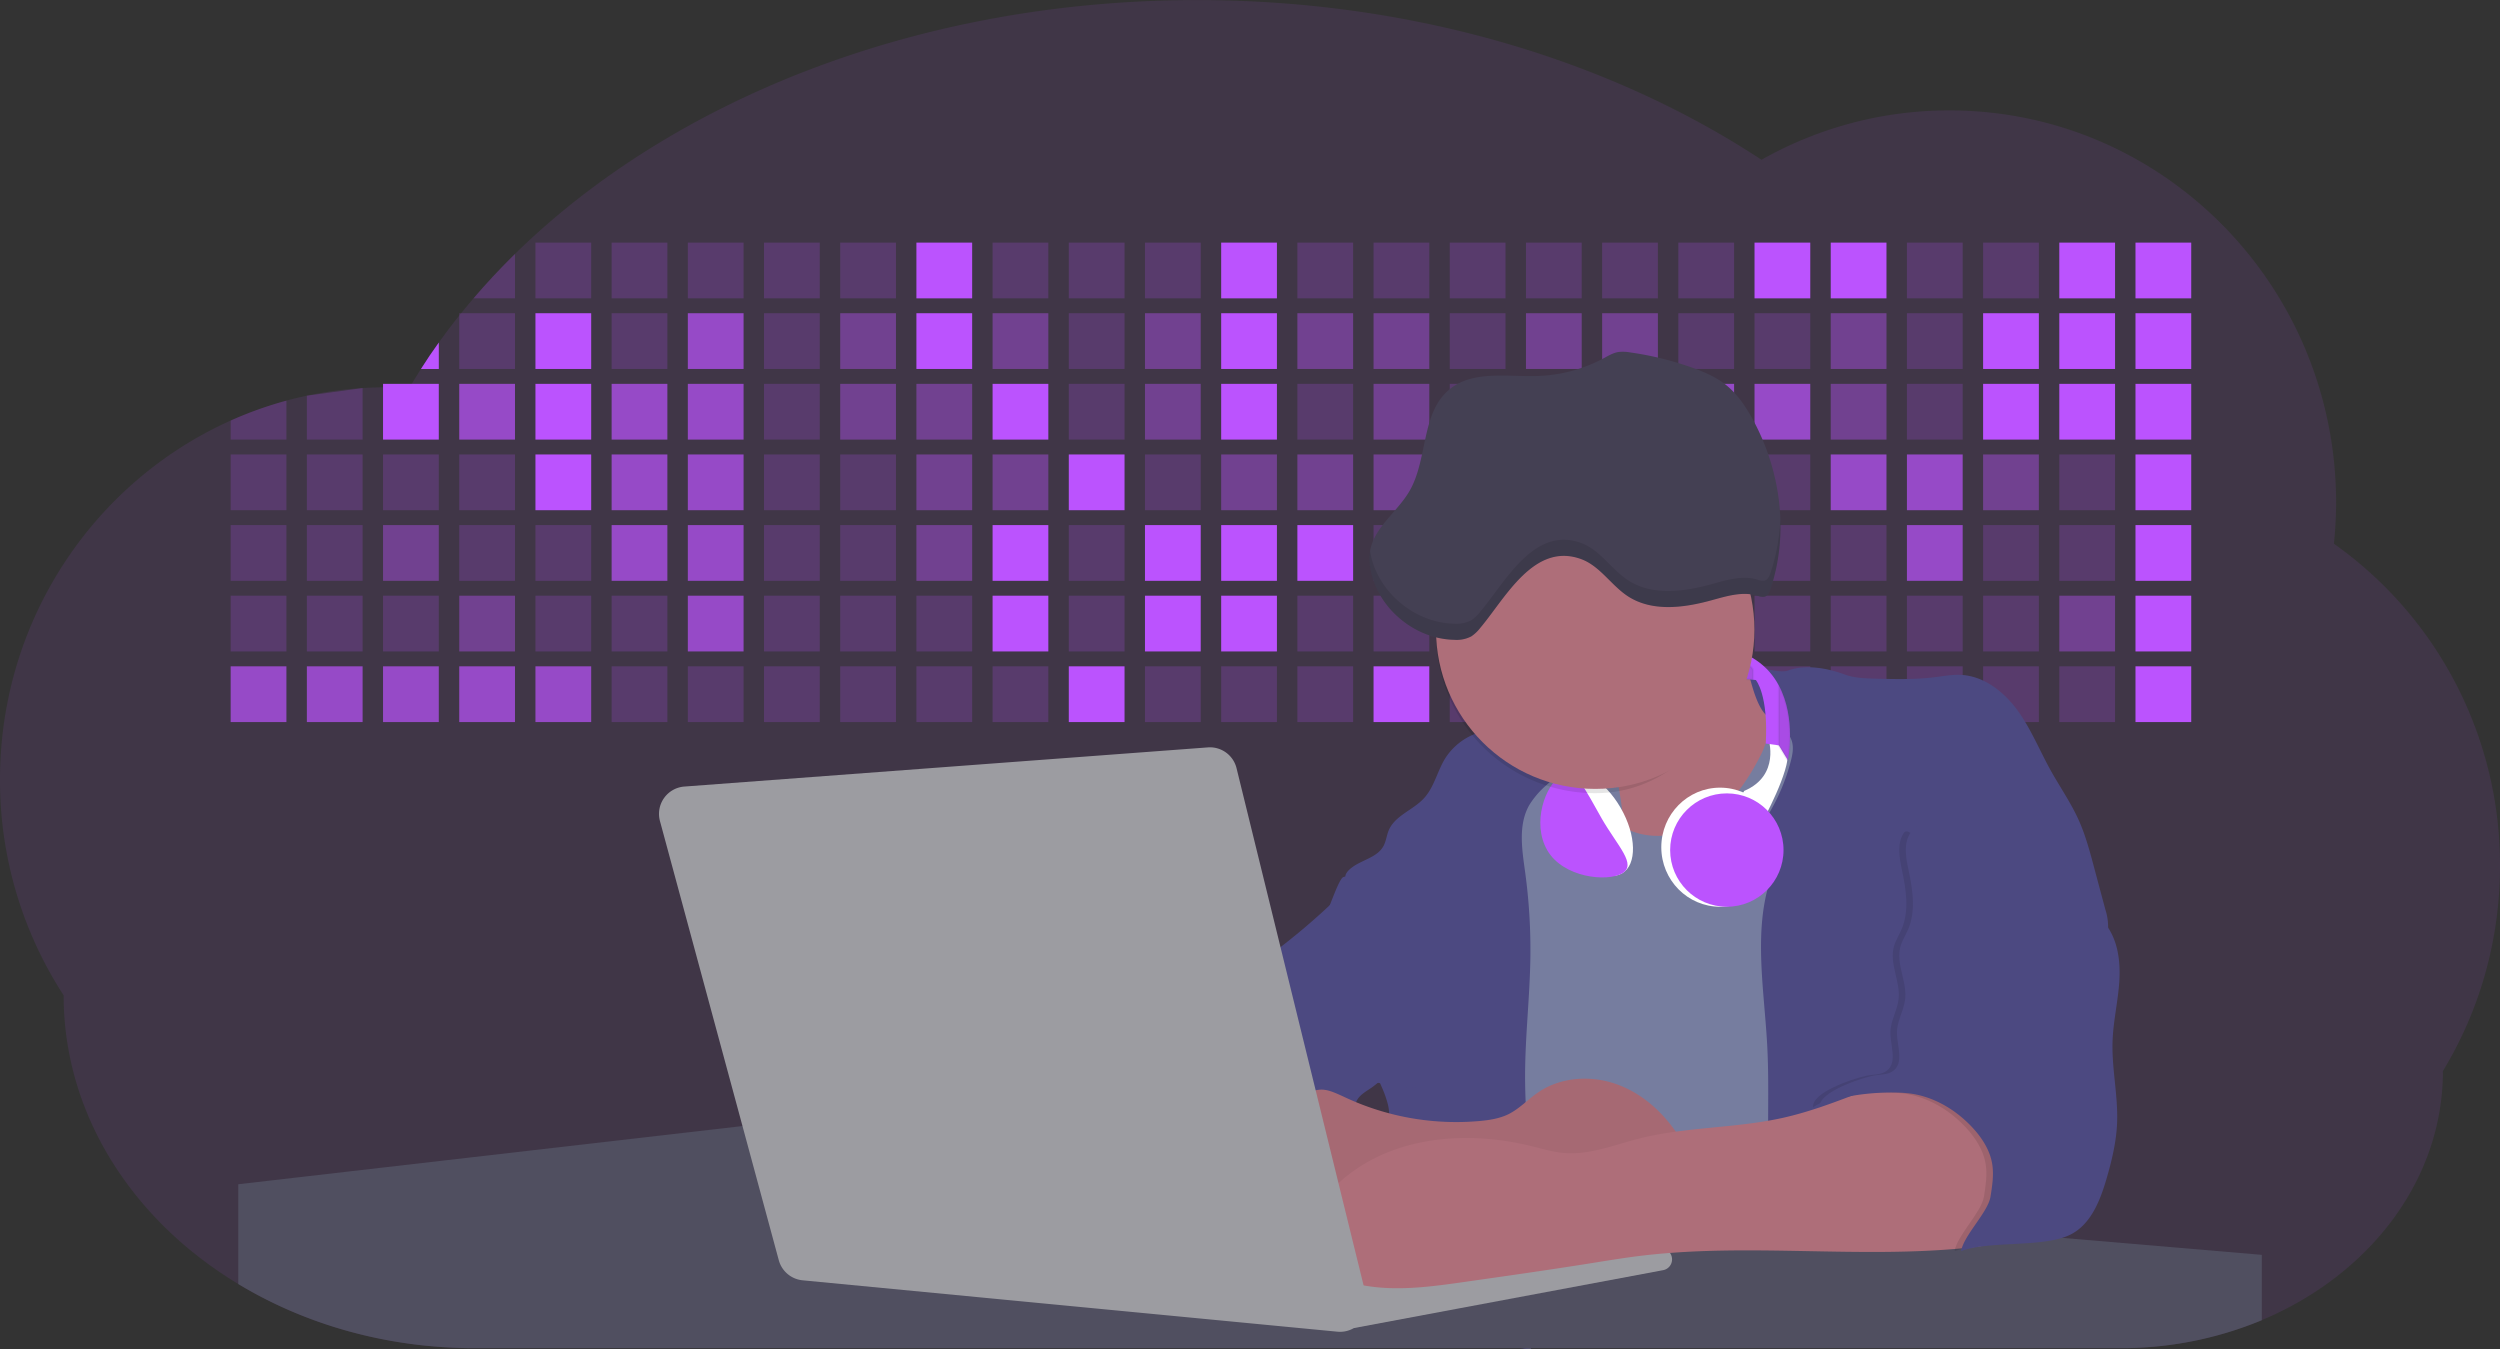 <svg id="aa7bae02-e79e-4d6b-a496-aba15f39787c" data-name="Layer 1" xmlns="http://www.w3.org/2000/svg" width="1144" height="617.32" viewBox="0 0 1144 617.32"><rect x="0" y="0" width="1144" height="617.32" fill="#333333" stroke="none"/><title>developer activity</title><path d="M1172,537.57a181.92,181.92,0,0,1-6.85,49.6,180.06,180.06,0,0,1-19.27,44.28c0,50.1-33.82,93.4-82.91,114a167.3,167.3,0,0,1-64.73,12.8H245.17c-40.25,0-77.55-10.86-108.14-29.36A185.76,185.76,0,0,1,112.2,711c-34-29.22-55.08-69.6-55.08-114.2A180.5,180.5,0,0,1,28,498.08c0-73.36,43.39-136.44,105.55-164.29a174.52,174.52,0,0,1,25.51-9.12q4.63-1.26,9.36-2.26a175.39,175.39,0,0,1,25.51-3.5q4.65-.29,9.35-.33H205c3.46,0,6.89.12,10.3.32l1.12-1.9q2.06-3.44,4.22-6.81,3.9-6.14,8.18-12.1,4.48-6.29,9.35-12.38l.83-1q2.76-3.44,5.64-6.8,9-10.49,19-20.35c72.11-70.68,185.08-116.18,312.08-116.18,98.82,0,189.15,27.55,258.34,73.07A174.18,174.18,0,0,1,920,191.86c97.74,0,177,80.37,177,179.51a184.9,184.9,0,0,1-1,18.78A180,180,0,0,1,1172,537.57Z" transform="translate(-28 -141.34)" fill="#bb53fe" opacity="0.1"/><path d="M263.66,257.52v20.35h-19Q253.59,267.39,263.66,257.52Z" transform="translate(-28 -141.34)" fill="#bb53fe" opacity="0.2"/><rect x="245.02" y="111.02" width="25.51" height="25.51" fill="#bb53fe" opacity="0.2"/><rect x="279.88" y="111.02" width="25.51" height="25.51" fill="#bb53fe" opacity="0.2"/><rect x="314.75" y="111.02" width="25.51" height="25.51" fill="#bb53fe" opacity="0.2"/><rect x="349.61" y="111.02" width="25.51" height="25.51" fill="#bb53fe" opacity="0.2"/><rect x="384.48" y="111.02" width="25.51" height="25.51" fill="#bb53fe" opacity="0.2"/><rect x="419.35" y="111.02" width="25.51" height="25.51" fill="#bb53fe"/><rect x="454.21" y="111.02" width="25.51" height="25.51" fill="#bb53fe" opacity="0.2"/><rect x="489.08" y="111.02" width="25.51" height="25.51" fill="#bb53fe" opacity="0.2"/><rect x="523.94" y="111.02" width="25.51" height="25.51" fill="#bb53fe" opacity="0.2"/><rect x="558.81" y="111.02" width="25.51" height="25.51" fill="#bb53fe"/><rect x="593.68" y="111.02" width="25.51" height="25.51" fill="#bb53fe" opacity="0.2"/><rect x="628.54" y="111.02" width="25.51" height="25.51" fill="#bb53fe" opacity="0.2"/><rect x="663.41" y="111.02" width="25.51" height="25.51" fill="#bb53fe" opacity="0.2"/><rect x="698.28" y="111.02" width="25.51" height="25.51" fill="#bb53fe" opacity="0.2"/><rect x="733.14" y="111.02" width="25.51" height="25.51" fill="#bb53fe" opacity="0.2"/><rect x="768.01" y="111.02" width="25.51" height="25.51" fill="#bb53fe" opacity="0.2"/><rect x="802.87" y="111.02" width="25.51" height="25.51" fill="#bb53fe"/><rect x="837.74" y="111.02" width="25.51" height="25.51" fill="#bb53fe"/><rect x="872.61" y="111.02" width="25.51" height="25.51" fill="#bb53fe" opacity="0.2"/><rect x="907.47" y="111.02" width="25.51" height="25.51" fill="#bb53fe" opacity="0.2"/><rect x="942.34" y="111.02" width="25.51" height="25.51" fill="#bb53fe"/><rect x="977.2" y="111.02" width="25.51" height="25.51" fill="#bb53fe"/><path d="M228.8,298.08v12.1h-8.18Q224.52,304,228.8,298.08Z" transform="translate(-28 -141.34)" fill="#bb53fe"/><rect x="210.15" y="143.33" width="25.51" height="25.51" fill="#bb53fe" opacity="0.2"/><rect x="245.02" y="143.33" width="25.51" height="25.51" fill="#bb53fe"/><rect x="279.88" y="143.33" width="25.51" height="25.51" fill="#bb53fe" opacity="0.2"/><rect x="314.75" y="143.33" width="25.51" height="25.51" fill="#bb53fe" opacity="0.7"/><rect x="349.61" y="143.33" width="25.51" height="25.51" fill="#bb53fe" opacity="0.2"/><rect x="384.48" y="143.33" width="25.51" height="25.51" fill="#bb53fe" opacity="0.4"/><rect x="419.35" y="143.33" width="25.51" height="25.51" fill="#bb53fe"/><rect x="454.21" y="143.33" width="25.51" height="25.51" fill="#bb53fe" opacity="0.4"/><rect x="489.08" y="143.33" width="25.51" height="25.51" fill="#bb53fe" opacity="0.2"/><rect x="523.94" y="143.33" width="25.51" height="25.51" fill="#bb53fe" opacity="0.4"/><rect x="558.81" y="143.33" width="25.51" height="25.51" fill="#bb53fe"/><rect x="593.68" y="143.33" width="25.51" height="25.51" fill="#bb53fe" opacity="0.4"/><rect x="628.54" y="143.33" width="25.51" height="25.51" fill="#bb53fe" opacity="0.4"/><rect x="663.41" y="143.33" width="25.51" height="25.51" fill="#bb53fe" opacity="0.2"/><rect x="698.28" y="143.33" width="25.51" height="25.51" fill="#bb53fe" opacity="0.4"/><rect x="733.14" y="143.33" width="25.51" height="25.51" fill="#bb53fe" opacity="0.4"/><rect x="768.01" y="143.33" width="25.51" height="25.51" fill="#bb53fe" opacity="0.2"/><rect x="802.87" y="143.33" width="25.51" height="25.51" fill="#bb53fe" opacity="0.2"/><rect x="837.74" y="143.33" width="25.51" height="25.51" fill="#bb53fe" opacity="0.4"/><rect x="872.61" y="143.33" width="25.51" height="25.51" fill="#bb53fe" opacity="0.2"/><rect x="907.47" y="143.33" width="25.51" height="25.51" fill="#bb53fe"/><rect x="942.34" y="143.33" width="25.51" height="25.51" fill="#bb53fe"/><rect x="977.2" y="143.33" width="25.51" height="25.51" fill="#bb53fe"/><path d="M159.06,324.67V342.5H133.55v-8.71A174.52,174.52,0,0,1,159.06,324.67Z" transform="translate(-28 -141.34)" fill="#bb53fe" opacity="0.2"/><polygon points="165.93 177.57 165.93 201.16 140.42 201.16 140.42 181.07 165.93 177.57" fill="#bb53fe" opacity="0.2"/><rect x="175.28" y="175.65" width="25.51" height="25.51" fill="#bb53fe"/><rect x="210.15" y="175.65" width="25.51" height="25.51" fill="#bb53fe" opacity="0.7"/><rect x="245.02" y="175.65" width="25.51" height="25.51" fill="#bb53fe"/><rect x="279.88" y="175.65" width="25.51" height="25.51" fill="#bb53fe" opacity="0.7"/><rect x="314.75" y="175.65" width="25.51" height="25.51" fill="#bb53fe" opacity="0.7"/><rect x="349.61" y="175.65" width="25.51" height="25.51" fill="#bb53fe" opacity="0.2"/><rect x="384.48" y="175.65" width="25.51" height="25.51" fill="#bb53fe" opacity="0.4"/><rect x="419.35" y="175.65" width="25.51" height="25.51" fill="#bb53fe" opacity="0.4"/><rect x="454.21" y="175.65" width="25.51" height="25.51" fill="#bb53fe"/><rect x="489.08" y="175.65" width="25.51" height="25.51" fill="#bb53fe" opacity="0.2"/><rect x="523.94" y="175.65" width="25.51" height="25.51" fill="#bb53fe" opacity="0.4"/><rect x="558.81" y="175.65" width="25.51" height="25.51" fill="#bb53fe"/><rect x="593.68" y="175.65" width="25.51" height="25.51" fill="#bb53fe" opacity="0.2"/><rect x="628.54" y="175.65" width="25.51" height="25.51" fill="#bb53fe" opacity="0.4"/><rect x="663.41" y="175.65" width="25.51" height="25.51" fill="#bb53fe" opacity="0.2"/><rect x="698.28" y="175.65" width="25.51" height="25.51" fill="#bb53fe"/><rect x="733.14" y="175.65" width="25.51" height="25.51" fill="#bb53fe" opacity="0.2"/><rect x="768.01" y="175.65" width="25.51" height="25.51" fill="#bb53fe" opacity="0.7"/><rect x="802.87" y="175.65" width="25.51" height="25.51" fill="#bb53fe" opacity="0.7"/><rect x="837.74" y="175.65" width="25.51" height="25.51" fill="#bb53fe" opacity="0.4"/><rect x="872.61" y="175.65" width="25.51" height="25.51" fill="#bb53fe" opacity="0.2"/><rect x="907.47" y="175.65" width="25.51" height="25.51" fill="#bb53fe"/><rect x="942.34" y="175.65" width="25.51" height="25.51" fill="#bb53fe"/><rect x="977.2" y="175.65" width="25.51" height="25.51" fill="#bb53fe"/><rect x="105.55" y="207.96" width="25.51" height="25.51" fill="#bb53fe" opacity="0.2"/><rect x="140.42" y="207.96" width="25.51" height="25.51" fill="#bb53fe" opacity="0.2"/><rect x="175.28" y="207.96" width="25.51" height="25.51" fill="#bb53fe" opacity="0.2"/><rect x="210.15" y="207.96" width="25.51" height="25.51" fill="#bb53fe" opacity="0.2"/><rect x="245.02" y="207.96" width="25.51" height="25.51" fill="#bb53fe"/><rect x="279.88" y="207.96" width="25.51" height="25.51" fill="#bb53fe" opacity="0.7"/><rect x="314.75" y="207.96" width="25.51" height="25.51" fill="#bb53fe" opacity="0.7"/><rect x="349.61" y="207.96" width="25.51" height="25.51" fill="#bb53fe" opacity="0.2"/><rect x="384.48" y="207.96" width="25.51" height="25.51" fill="#bb53fe" opacity="0.2"/><rect x="419.35" y="207.96" width="25.51" height="25.51" fill="#bb53fe" opacity="0.4"/><rect x="454.21" y="207.96" width="25.51" height="25.51" fill="#bb53fe" opacity="0.4"/><rect x="489.08" y="207.96" width="25.51" height="25.51" fill="#bb53fe"/><rect x="523.94" y="207.96" width="25.51" height="25.51" fill="#bb53fe" opacity="0.2"/><rect x="558.81" y="207.96" width="25.51" height="25.51" fill="#bb53fe" opacity="0.4"/><rect x="593.68" y="207.96" width="25.51" height="25.51" fill="#bb53fe" opacity="0.4"/><rect x="628.54" y="207.96" width="25.51" height="25.51" fill="#bb53fe" opacity="0.4"/><rect x="663.41" y="207.96" width="25.51" height="25.51" fill="#bb53fe" opacity="0.4"/><rect x="698.28" y="207.96" width="25.51" height="25.51" fill="#bb53fe" opacity="0.2"/><rect x="733.14" y="207.96" width="25.51" height="25.51" fill="#bb53fe" opacity="0.2"/><rect x="768.01" y="207.96" width="25.51" height="25.51" fill="#bb53fe" opacity="0.2"/><rect x="802.87" y="207.96" width="25.51" height="25.51" fill="#bb53fe" opacity="0.2"/><rect x="837.74" y="207.96" width="25.51" height="25.51" fill="#bb53fe" opacity="0.7"/><rect x="872.61" y="207.96" width="25.51" height="25.51" fill="#bb53fe" opacity="0.7"/><rect x="907.47" y="207.96" width="25.51" height="25.51" fill="#bb53fe" opacity="0.4"/><rect x="942.34" y="207.96" width="25.51" height="25.51" fill="#bb53fe" opacity="0.2"/><rect x="977.2" y="207.96" width="25.51" height="25.51" fill="#bb53fe"/><rect x="105.55" y="240.28" width="25.51" height="25.51" fill="#bb53fe" opacity="0.2"/><rect x="140.42" y="240.28" width="25.51" height="25.51" fill="#bb53fe" opacity="0.2"/><rect x="175.28" y="240.28" width="25.51" height="25.51" fill="#bb53fe" opacity="0.4"/><rect x="210.15" y="240.28" width="25.51" height="25.51" fill="#bb53fe" opacity="0.2"/><rect x="245.02" y="240.28" width="25.51" height="25.51" fill="#bb53fe" opacity="0.2"/><rect x="279.88" y="240.28" width="25.51" height="25.51" fill="#bb53fe" opacity="0.7"/><rect x="314.75" y="240.28" width="25.51" height="25.51" fill="#bb53fe" opacity="0.7"/><rect x="349.61" y="240.28" width="25.51" height="25.51" fill="#bb53fe" opacity="0.2"/><rect x="384.48" y="240.28" width="25.51" height="25.51" fill="#bb53fe" opacity="0.2"/><rect x="419.35" y="240.28" width="25.51" height="25.51" fill="#bb53fe" opacity="0.4"/><rect x="454.21" y="240.28" width="25.51" height="25.51" fill="#bb53fe"/><rect x="489.08" y="240.28" width="25.51" height="25.51" fill="#bb53fe" opacity="0.2"/><rect x="523.94" y="240.28" width="25.51" height="25.51" fill="#bb53fe"/><rect x="558.81" y="240.28" width="25.51" height="25.51" fill="#bb53fe"/><rect x="593.68" y="240.28" width="25.51" height="25.51" fill="#bb53fe"/><rect x="628.54" y="240.28" width="25.51" height="25.51" fill="#bb53fe" opacity="0.2"/><rect x="663.41" y="240.28" width="25.51" height="25.51" fill="#bb53fe"/><rect x="698.28" y="240.28" width="25.51" height="25.51" fill="#bb53fe" opacity="0.2"/><rect x="733.14" y="240.28" width="25.51" height="25.51" fill="#bb53fe" opacity="0.2"/><rect x="768.01" y="240.28" width="25.51" height="25.51" fill="#bb53fe" opacity="0.2"/><rect x="802.87" y="240.28" width="25.51" height="25.51" fill="#bb53fe" opacity="0.2"/><rect x="837.74" y="240.28" width="25.51" height="25.51" fill="#bb53fe" opacity="0.2"/><rect x="872.61" y="240.28" width="25.51" height="25.51" fill="#bb53fe" opacity="0.7"/><rect x="907.47" y="240.28" width="25.51" height="25.51" fill="#bb53fe" opacity="0.2"/><rect x="942.34" y="240.28" width="25.51" height="25.51" fill="#bb53fe" opacity="0.2"/><rect x="977.2" y="240.28" width="25.51" height="25.51" fill="#bb53fe"/><rect x="105.55" y="272.59" width="25.51" height="25.51" fill="#bb53fe" opacity="0.2"/><rect x="140.42" y="272.59" width="25.51" height="25.51" fill="#bb53fe" opacity="0.2"/><rect x="175.28" y="272.59" width="25.51" height="25.51" fill="#bb53fe" opacity="0.2"/><rect x="210.15" y="272.59" width="25.51" height="25.51" fill="#bb53fe" opacity="0.4"/><rect x="245.02" y="272.59" width="25.51" height="25.51" fill="#bb53fe" opacity="0.2"/><rect x="279.88" y="272.59" width="25.51" height="25.51" fill="#bb53fe" opacity="0.2"/><rect x="314.75" y="272.59" width="25.51" height="25.51" fill="#bb53fe" opacity="0.7"/><rect x="349.61" y="272.59" width="25.51" height="25.51" fill="#bb53fe" opacity="0.2"/><rect x="384.48" y="272.59" width="25.51" height="25.51" fill="#bb53fe" opacity="0.2"/><rect x="419.35" y="272.59" width="25.51" height="25.51" fill="#bb53fe" opacity="0.2"/><rect x="454.21" y="272.59" width="25.51" height="25.51" fill="#bb53fe"/><rect x="489.08" y="272.59" width="25.51" height="25.51" fill="#bb53fe" opacity="0.2"/><rect x="523.94" y="272.59" width="25.51" height="25.51" fill="#bb53fe"/><rect x="558.81" y="272.59" width="25.51" height="25.51" fill="#bb53fe"/><rect x="593.68" y="272.59" width="25.51" height="25.51" fill="#bb53fe" opacity="0.2"/><rect x="628.54" y="272.59" width="25.51" height="25.51" fill="#bb53fe" opacity="0.2"/><rect x="663.41" y="272.59" width="25.51" height="25.51" fill="#bb53fe" opacity="0.2"/><rect x="698.28" y="272.59" width="25.51" height="25.51" fill="#bb53fe" opacity="0.2"/><rect x="733.14" y="272.59" width="25.51" height="25.51" fill="#bb53fe" opacity="0.2"/><rect x="768.01" y="272.59" width="25.51" height="25.51" fill="#bb53fe" opacity="0.2"/><rect x="802.87" y="272.59" width="25.51" height="25.51" fill="#bb53fe" opacity="0.2"/><rect x="837.74" y="272.59" width="25.51" height="25.51" fill="#bb53fe" opacity="0.2"/><rect x="872.61" y="272.59" width="25.51" height="25.51" fill="#bb53fe" opacity="0.2"/><rect x="907.47" y="272.59" width="25.51" height="25.51" fill="#bb53fe" opacity="0.2"/><rect x="942.34" y="272.59" width="25.51" height="25.51" fill="#bb53fe" opacity="0.4"/><rect x="977.2" y="272.59" width="25.51" height="25.51" fill="#bb53fe"/><rect x="105.55" y="304.91" width="25.51" height="25.51" fill="#bb53fe" opacity="0.7"/><rect x="140.42" y="304.91" width="25.51" height="25.51" fill="#bb53fe" opacity="0.7"/><rect x="175.28" y="304.91" width="25.51" height="25.51" fill="#bb53fe" opacity="0.7"/><rect x="210.15" y="304.91" width="25.51" height="25.51" fill="#bb53fe" opacity="0.7"/><rect x="245.02" y="304.91" width="25.51" height="25.51" fill="#bb53fe" opacity="0.7"/><rect x="279.88" y="304.91" width="25.51" height="25.51" fill="#bb53fe" opacity="0.2"/><rect x="314.75" y="304.91" width="25.51" height="25.51" fill="#bb53fe" opacity="0.2"/><rect x="349.61" y="304.91" width="25.51" height="25.51" fill="#bb53fe" opacity="0.2"/><rect x="384.48" y="304.91" width="25.51" height="25.51" fill="#bb53fe" opacity="0.2"/><rect x="419.35" y="304.91" width="25.51" height="25.51" fill="#bb53fe" opacity="0.2"/><rect x="454.21" y="304.91" width="25.51" height="25.51" fill="#bb53fe" opacity="0.2"/><rect x="489.08" y="304.91" width="25.51" height="25.51" fill="#bb53fe"/><rect x="523.94" y="304.91" width="25.51" height="25.51" fill="#bb53fe" opacity="0.2"/><rect x="558.81" y="304.91" width="25.51" height="25.51" fill="#bb53fe" opacity="0.2"/><rect x="593.68" y="304.91" width="25.51" height="25.51" fill="#bb53fe" opacity="0.2"/><rect x="628.54" y="304.91" width="25.51" height="25.51" fill="#bb53fe"/><rect x="663.41" y="304.91" width="25.51" height="25.51" fill="#bb53fe" opacity="0.2"/><rect x="698.28" y="304.91" width="25.51" height="25.51" fill="#bb53fe" opacity="0.2"/><rect x="733.14" y="304.91" width="25.51" height="25.51" fill="#bb53fe" opacity="0.2"/><rect x="768.01" y="304.91" width="25.51" height="25.51" fill="#bb53fe" opacity="0.2"/><rect x="802.87" y="304.91" width="25.51" height="25.51" fill="#bb53fe" opacity="0.2"/><rect x="837.74" y="304.91" width="25.51" height="25.51" fill="#bb53fe" opacity="0.2"/><rect x="872.61" y="304.91" width="25.51" height="25.51" fill="#bb53fe" opacity="0.2"/><rect x="907.47" y="304.91" width="25.51" height="25.51" fill="#bb53fe" opacity="0.2"/><rect x="942.34" y="304.91" width="25.51" height="25.51" fill="#bb53fe" opacity="0.2"/><rect x="977.2" y="304.91" width="25.51" height="25.51" fill="#bb53fe"/><circle cx="734.52" cy="363.89" r="34.87" fill="#767d9f"/><path d="M760.71,460.87q5.22,22.78,8.86,45.9c.73,4.58,1.38,9.41-.28,13.74-1.39,3.61-4.22,6.43-6.44,9.59s-3.9,7.21-2.55,10.83,5.29,5.6,9.05,6.62c10.76,2.9,22.23.79,32.94-2.35a53.29,53.29,0,0,0,13.81-5.72c4.54-2.88,8.26-6.88,11.68-11,15.61-18.93,25.83-41.65,35.45-64.23a39.12,39.12,0,0,1-33.11-13.34c-3.94-4.63-6.83-11.08-4.61-16.74-6.51,3.57-14.24,3.81-21.25,6.25a75.49,75.49,0,0,0-12.5,6.15q-7.18,4.15-14.28,8.46C772.07,458.29,767,461.19,760.71,460.87Z" transform="translate(-28 -141.34)" fill="#ae6e79"/><path d="M833.64,487.05c-6.11,11.89-14.06,23.32-25.41,30.4s-26.63,9-38,2c-5.6-3.42-9.84-8.62-14.73-13s-11-8.13-17.57-7.56c-7.24.63-12.91,6.28-17.76,11.69-7.36,8.22-14.47,16.79-19.68,26.52-10,18.7-12.37,40.56-11.93,61.76s3.51,42.29,3.58,63.49c.1,26.08-4.32,51.95-8.79,77.64,41.1-5.06,82.25,6,123.44,10.19,26.36,2.71,52.92,2.65,79.42,2.58,4.66,0,9.62-.12,13.5-2.7a18.2,18.2,0,0,0,5.59-6.64c3.66-6.75,5.13-14.45,6.15-22.06,2.59-19.22,2.67-38.68,2.74-58.08.18-47,.35-94.17-5.62-140.8-1.47-11.47-3.35-23-7.75-33.73s-11.58-20.6-21.62-26.35c-6.45-3.7-21.4-10.14-29-6.41C841.67,460.15,837.73,479.09,833.64,487.05Z" transform="translate(-28 -141.34)" fill="#767d9f"/><path d="M836.68,619.77c-1.55-29-7.86-59.95,5.57-85.69,3.3-6.32-8.54-14.21-4.88-20.33a92.08,92.08,0,0,0,10.06-23.93c.76-2.89,1.37-5.95.65-8.85-1.33-5.29-6.56-8.44-11-11.66-4.9-3.56-7.42-14.41-9-20.28s12.57,1.2,18.26-.89c7.9-2.89,17.94-1.07,25.82,1.86,4.4,1.62,9.18,1.76,13.87,1.88,9.11.24,18.25.47,27.29-.65,4.06-.51,8.13-1.28,12.21-1.05,10.41.59,19.46,7.71,25.62,16.13s10.08,18.23,15.13,27.35c4.21,7.6,9.23,14.78,12.82,22.69,3.18,7,5.19,14.52,7.18,22l5.13,19.19a25.58,25.58,0,0,1,1.26,8.51c-.26,3.07-1.62,5.93-3,8.66A164.12,164.12,0,0,1,971,603.2c-10.79,13.23-23.89,25.16-30.3,41-2.5,6.17-3.89,12.73-5.16,19.27a707.94,707.94,0,0,0-10.9,79.15,174.2,174.2,0,0,0-36.52-12.21,177.61,177.61,0,0,0-19-3c-5.59-.58-12.8.52-18.12-1-8.9-2.53-9.88-17.58-11.23-25.46-2.16-12.55-2.59-25.32-2.67-38C837,648.53,837.45,634.14,836.68,619.77Z" transform="translate(-28 -141.34)" fill="#4c4981"/><path d="M641.23,565.54c4.21,24,8.85,48.07,18,70.62-.23.22-.46.42-.69.62-.81.69-1.65,1.34-2.53,2-2.05,1.44-4.3,2.66-6,4.54a8,8,0,0,0-1.5,2.45,5.48,5.48,0,0,0,0,4.47c-4.77,2.11-10.31,1.46-15.66,1.26-4.61-.17-9.08,0-12.78,2.53-5.14,3.54-6.69,10.34-7.52,16.52q-.46,3.38-.79,6.77-.32,3.15-.52,6.32a188.61,188.61,0,0,0-.19,21q.08,1.92.21,3.84c-16.34-.39-31.23-8.91-45.32-17.19-3.22-1.89-6.54-3.88-8.63-7A15.8,15.8,0,0,1,555,674c0-.51.09-1,.16-1.52a41.58,41.58,0,0,1,2.29-8.68,107.2,107.2,0,0,1,19.19-32.65c3.58-4.18,7.61-8.27,9.28-13.52.73-2.29,1-4.72,1.74-7,3.32-9.88,15.3-14.55,19.4-24.14,1-2.29,1.46-4.8,2.7-7a17.63,17.63,0,0,1,4.25-4.75c.73-.61,1.49-1.2,2.24-1.79q10.54-8.26,20.31-17.45,1.82-1.71,3.6-3.46A59.48,59.48,0,0,0,641.23,565.54Z" transform="translate(-28 -141.34)" fill="#4c4981"/><path d="M742,494.56c-1.44,1.52-3,2.95-4.53,4.37l-.41.37-1.62,1.5a39,39,0,0,0-7.55,8.79l-.17.28c-5.1,9.13-3.21,20.37-1.79,30.74a261.55,261.55,0,0,1,2.37,39c-.26,18-2.38,35.88-2.42,53.86,0,4.08.09,8.15.27,12.23.29,6.63.79,13.25,1.39,19.87.65,7.26,1.43,14.51,2.16,21.76.58,5.61,1.13,11.21,1.59,16.81.23,2.9.45,5.79.63,8.69.21,3.4.38,6.81.48,10.21h0c.07,2.16.11,4.31.11,6.47,0,1.23,0,2.45,0,3.67q0,3.51-.19,7-.2,4.49-.61,9c-.31,3.27-.86,6.84-3.16,9.14-.14.14-.29.27-.44.4l-3.24-.4a332.72,332.72,0,0,0-67.3-1.2c.49-3.38.94-6.75,1.38-10.14.2-1.6.4-3.21.59-4.82q.33-2.76.63-5.52c.23-2,.44-4,.64-6q.78-7.73,1.37-15.47.87-11.29,1.32-22.62.22-5.41.34-10.83.17-6.72.16-13.45,0-6.54-.11-13.1c0-1.44-.06-2.88-.18-4.31a27.35,27.35,0,0,0-.53-3.83,49.87,49.87,0,0,0-3-8.48c-.22-.52-.43-1-.64-1.55-.12-.27-.23-.55-.34-.82,5.76-5.13,9.86-12,13.8-18.76,6.39-10.89,12.93-22.26,14-34.84s-5.18-26.71-17.2-30.55c-3.27-1-6.73-1.28-10.1-1.87-3.18-.56-9.81-1.83-13.49-4.11q-3,3.08-6,6.05a22.15,22.15,0,0,1,2.17-8.71l1.42.07a2.71,2.71,0,0,1-.16-1c0-1.07.74-2.28,2.32-3.62,4.71-4,12.12-4.89,15.09-10.3,1.24-2.25,1.45-4.93,2.45-7.29,2.87-6.73,11.11-9.21,16.07-14.59s6.2-13,10.21-19a28.62,28.62,0,0,1,12-10c.4-.19.81-.38,1.22-.55,8.3-3.55,18.16-4.36,26.76-4.34,3.34,0,12,.1,16.24,1.79a5.32,5.32,0,0,1,1.85,1.13C752.37,480.61,745.34,491,742,494.56Z" transform="translate(-28 -141.34)" fill="#4c4981"/><path d="M642.72,542.69a60.88,60.88,0,0,1,46.74,4.87c7.2,4,13.66,9.58,17.62,16.78,5.95,10.8,5.69,23.82,5.27,36.15-.21,6.17-.48,12.56-3.2,18.1C706,625,700.06,629.4,694,633a42.24,42.24,0,0,1-12.32,5.33c-6.72,1.46-13.7.22-20.47-1-7.36-1.36-15.26-3-20.37-8.48-3-3.18-4.64-7.31-6.26-11.35q-3.49-8.75-7-17.48c-4.05-10.11-5.42-18.52-.07-28.37,2.43-4.49,5.4-8.69,7.8-13.21C636.51,556.14,640.81,543.28,642.72,542.69Z" transform="translate(-28 -141.34)" fill="#4c4981"/><path d="M1063,715.56v29.9a167.3,167.3,0,0,1-64.73,12.8H728.58c-.14.14-.29.27-.44.4l-3.24-.4H245.17c-40.25,0-77.55-10.86-108.14-29.36V683.25l230.72-26.63.18,0L502.29,668l34.77,3,18.06,1.53,37.38,3.17,19.23,1.63,28,2.38,3.94.33,20.18,1.71L691.23,684l38.5,3.26,64.18,5.45,45.15,3.83,74.14,6.29,14.1,1.19,1.52.13,1.32.11,18.62,1.58,20.44,1.74,2.37.2Z" transform="translate(-28 -141.34)" fill="#504f60"/><polygon points="764 573.12 474.86 523.77 463.65 580.46 596.19 596.33 637 601.44 749.26 579.33 764 573.12" fill="#9c9ca1"/><path d="M642.33,739.94l144.86-27.23a5,5,0,0,1,5.94,4.93h0a5,5,0,0,1-4.09,4.93L647.57,749.06Z" transform="translate(-28 -141.34)" fill="#9c9ca1"/><path d="M705.17,654.31c4.51-.42,9.08-1.13,13.14-3.13,5-2.49,8.89-6.78,13.52-9.94,10.18-7,23.8-7.94,35.47-3.92s21.41,12.63,28.23,22.91c4.53,6.85,7.93,15.59,4.73,23.15a30.51,30.51,0,0,1-4.12,6.44l-8.34,10.9a29,29,0,0,1-5.66,6.09c-3.12,2.27-7,3.2-10.82,3.76-10.15,1.48-20.48.64-30.71,1.32-17.57,1.17-34.73,6.83-52.34,6.64-10.12-.11-20.11-2.15-30-4.19l-43.77-9c-7.62-1.56-16.23-3.84-19.82-10.75-1.61-3.11-1.91-6.71-2.1-10.21-.52-9.64,0-20.36,6.68-27.31,6.28-6.52,16.21-8.58,23.71-13.4,9.18-5.91,12.21-4,21.89.44A120,120,0,0,0,705.17,654.31Z" transform="translate(-28 -141.34)" fill="#ae6e79"/><path d="M705.17,654.31c4.51-.42,9.08-1.13,13.14-3.13,5-2.49,8.89-6.78,13.52-9.94,10.18-7,23.8-7.94,35.47-3.92s21.41,12.63,28.23,22.91c4.53,6.85,7.93,15.59,4.73,23.15a30.51,30.51,0,0,1-4.12,6.44l-8.34,10.9a29,29,0,0,1-5.66,6.09c-3.12,2.27-7,3.2-10.82,3.76-10.15,1.48-20.48.64-30.71,1.32-17.57,1.17-34.73,6.83-52.34,6.64-10.12-.11-20.11-2.15-30-4.19l-43.77-9c-7.62-1.56-16.23-3.84-19.82-10.75-1.61-3.11-1.91-6.71-2.1-10.21-.52-9.64,0-20.36,6.68-27.31,6.28-6.52,16.21-8.58,23.71-13.4,9.18-5.91,12.21-4,21.89.44A120,120,0,0,0,705.17,654.31Z" transform="translate(-28 -141.34)" opacity="0.05"/><path d="M880.94,640.6c-12.28,4.75-24.63,9.52-37.49,12.35-21.56,4.75-44.12,4-65.51,9.43-11.3,2.88-22.53,7.52-34.14,6.58-5.19-.42-10.2-2-15.25-3.2-28.37-7-60.62-4.73-83.66,13.27-7.88,6.15-14.33,13.82-20.18,22a14.7,14.7,0,0,0,5.91,21.88A86.62,86.62,0,0,0,659,730.48c13.13,1.16,26.32-.7,39.38-2.56,19.38-2.75,38.77-5.51,58.1-8.6,6.94-1.11,13.88-2.26,20.86-3.14,50.23-6.35,101.37,1.37,151.73-3.93,5.09-.54,10.27-1.24,14.9-3.41,11.72-5.5,17.52-20,15.1-32.74s-11.76-23.33-23-29.83c-9.42-5.47-19.58-7.68-30.07-10C896.26,634,890.32,637,880.94,640.6Z" transform="translate(-28 -141.34)" fill="#ae6e79"/><path d="M988.67,564.44c5.54,7.26,6.72,17,6.12,26.09s-2.76,18.08-3.08,27.21c-.44,12.52,2.58,25,2.07,37.48-.36,8.73-2.43,17.29-4.88,25.67-2.89,9.89-7.07,20.52-16.2,25.27-12.12,6.31-37.54,2.76-50.29,7.7,1.16-7.23,12.28-17.7,13.44-24.93.8-5,1.61-10.14.75-15.15-1.1-6.39-4.85-12.06-9.3-16.78-7.08-7.51-16.32-13.16-26.47-15s-35-.33-43.12,6.08c-1-6.62,17.6-13,24.14-14.43,3.26-.73,7-.32,9.61-2.39,5-3.92,1.37-11.73,1.61-18,.19-5,3.11-9.58,3.7-14.58,1-8-4.22-16.15-2.17-24,.76-2.9,2.45-5.45,3.62-8.21,3.56-8.45,2-18.09.1-27.07-1.18-5.64-2.33-12,.81-16.81,2.91-4.49,11.17,11.5,16.46,10.76,17.47-2.45,33.28-15.4,47.39-4.8,7.19,5.4,8.13,11,11,18.71C976.77,554.6,984,558.36,988.67,564.44Z" transform="translate(-28 -141.34)" opacity="0.1"/><path d="M991.67,564.44c5.54,7.26,6.72,17,6.12,26.09s-2.76,18.08-3.08,27.21c-.44,12.52,2.58,25,2.07,37.48-.36,8.73-2.43,17.29-4.88,25.67-2.89,9.89-7.07,20.52-16.2,25.27-12.12,6.31-37.54,2.76-50.29,7.7,1.16-7.23,12.28-17.7,13.44-24.93.8-5,1.61-10.14.75-15.15-1.1-6.39-4.85-12.06-9.3-16.78-7.08-7.51-16.32-13.16-26.47-15s-35-.33-43.12,6.08c-1-6.62,17.6-13,24.14-14.43,3.26-.73,7-.32,9.61-2.39,5-3.92,1.37-11.73,1.61-18,.19-5,3.11-9.58,3.7-14.58,1-8-4.22-16.15-2.17-24,.76-2.9,2.45-5.45,3.62-8.21,3.56-8.45,2-18.09.1-27.07-1.18-5.64-2.33-12,.81-16.81,2.91-4.49,8.6-6.19,13.89-6.94a68.42,68.42,0,0,1,50,12.9c7.19,5.4,8.13,11,11,18.71C979.77,554.6,987,558.36,991.67,564.44Z" transform="translate(-28 -141.34)" fill="#4c4981"/><path d="M330,517.06,384.37,718a12.55,12.55,0,0,0,10.91,9.21L640,750.72a12.54,12.54,0,0,0,13.38-15.48L593.84,492.86a12.54,12.54,0,0,0-13.12-9.51L341.13,501.27A12.54,12.54,0,0,0,330,517.06Z" transform="translate(-28 -141.34)" fill="#9c9ca1"/><ellipse cx="787.11" cy="387.68" rx="26.9" ry="27.25" fill="#fff"/><path d="M837.2,479.31s5.67,16.86-11.06,23.95L824,507l10.48,10.34S847.4,493.77,846,485.4C846,485.4,844,476.9,837.2,479.31Z" transform="translate(-28 -141.34)" fill="#fff"/><circle cx="790.2" cy="388.99" r="25.94" fill="#bb53fe"/><path d="M846.13,489.23l-4.12-6.8-6-.85c1.28-22.39-4.53-29.06-4.53-29.06l-1.35-.13-5.88-.57-11.06-11.48v-3.26c15.54,1.85,24.13,9.23,28.77,17.88C850.16,470.14,846.13,489.23,846.13,489.23Z" transform="translate(-28 -141.34)" fill="#bb53fe"/><path d="M830.18,448.27v4.12l-5.88-.57-11.06-11.48S830.35,444.17,830.18,448.27Z" transform="translate(-28 -141.34)" stroke="#4c4981" stroke-miterlimit="10" opacity="0.1"/><path d="M846.13,489.23l-4.12-6.8V455C850.16,470.14,846.13,489.23,846.13,489.23Z" transform="translate(-28 -141.34)" stroke="#4c4981" stroke-miterlimit="10" opacity="0.1"/><ellipse cx="757.11" cy="518.2" rx="14.43" ry="26.32" transform="translate(-185.67 306.64) rotate(-30)" fill="#fff"/><path d="M761,516c7.27,12.59,16.19,21,9.29,25s-27,2-34.27-10.6-.67-30,6.23-34S753.72,503.38,761,516Z" transform="translate(-28 -141.34)" fill="#bb53fe"/><path d="M825.73,425.3c0,40.23-27.53,79-67.76,79a72.85,72.85,0,0,1,0-145.7C798.2,358.64,825.73,385.06,825.73,425.3Z" transform="translate(-28 -141.34)" opacity="0.1"/><circle cx="729.97" cy="288.15" r="72.85" fill="#ae6e79"/><path d="M751.57,397.21c8.67,3.19,13.8,12.15,21.58,17.14,11,7,25.32,5.19,37.88,1.73,7-1.91,14.32-4.24,21.21-2.12a6,6,0,0,0,3.23.46c1.5-.43,2.24-2.09,2.73-3.57,8.52-25.4,4.69-54.17-8.17-77.67-3.32-6.06-7.3-11.92-12.78-16.13-4.32-3.31-9.4-5.48-14.52-7.33a145,145,0,0,0-28.88-7.13,17.94,17.94,0,0,0-5.27-.17c-2.41.39-4.57,1.69-6.72,2.85A68.78,68.78,0,0,1,732,313.38c-14,.53-30-2.77-40.79,6.21-13,10.77-9.76,31.78-18.19,46.4-5.58,9.67-16.34,16.69-18.11,27.7a25.57,25.57,0,0,0,.63,10.07c4.12,16.94,20.52,30.06,38,30.37a14.42,14.42,0,0,0,7.76-1.59,17.55,17.55,0,0,0,4.09-3.89C716.84,415.09,729.94,389.25,751.57,397.21Z" transform="translate(-28 -141.34)" fill="#444053"/><path d="M838.2,403.48c-.49,1.48-1.23,3.14-2.73,3.57a6,6,0,0,1-3.23-.46c-6.89-2.12-14.25.21-21.2,2.12-12.57,3.46-26.92,5.31-37.88-1.73-7.79-5-12.91-14-21.59-17.14-21.63-8-34.73,17.88-46.21,31.44a17.55,17.55,0,0,1-4.09,3.89,14.42,14.42,0,0,1-7.76,1.59c-17.42-.31-33.83-13.43-38-30.37-.23-1-.43-2-.58-3,0,.09,0,.17-.05.26a25.57,25.57,0,0,0,.63,10.07c4.12,16.94,20.53,30.06,38,30.37a14.42,14.42,0,0,0,7.76-1.59,17.55,17.55,0,0,0,4.09-3.89c11.48-13.56,24.58-39.4,46.21-31.44,8.68,3.19,13.8,12.15,21.59,17.14,11,7,25.31,5.19,37.88,1.73,7-1.91,14.31-4.24,21.2-2.12a6,6,0,0,0,3.23.46c1.5-.43,2.24-2.09,2.73-3.57a90.29,90.29,0,0,0,4.48-32.26A88.8,88.8,0,0,1,838.2,403.48Z" transform="translate(-28 -141.34)" opacity="0.1"/></svg>